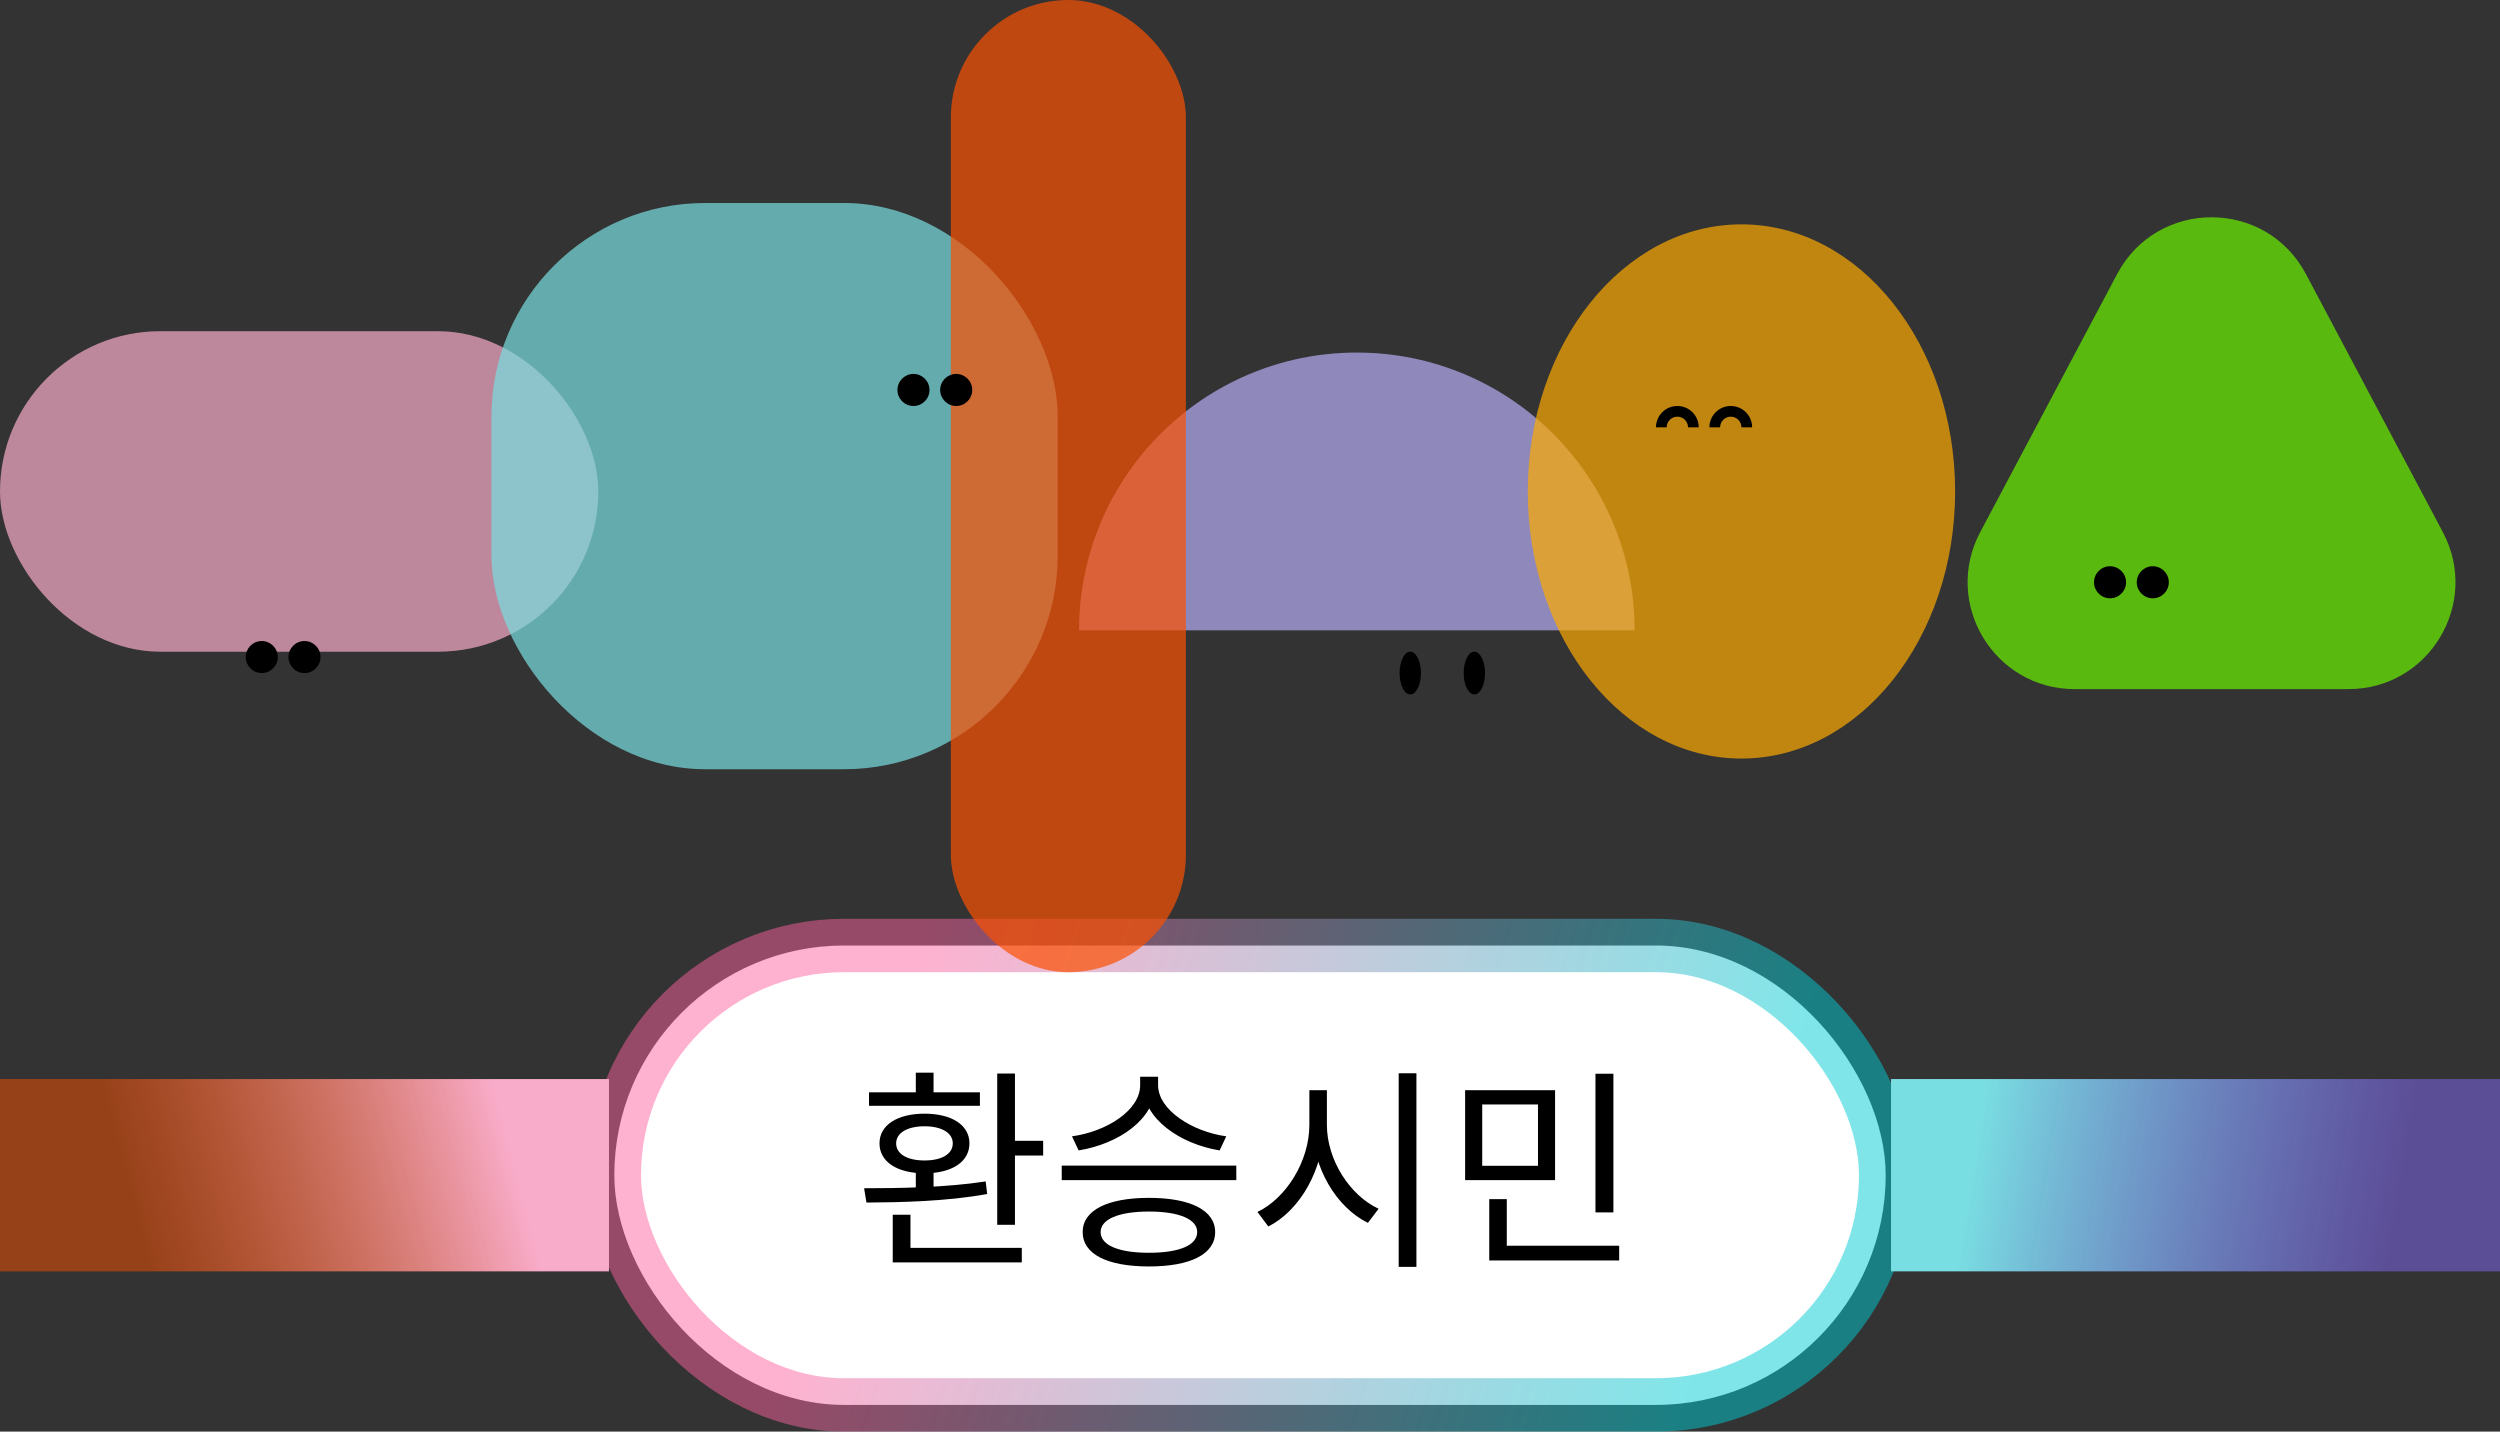 <svg width="234" height="134" viewBox="0 0 234 134" fill="none" xmlns="http://www.w3.org/2000/svg">
<rect x="0" y="0" width="234" height="134" fill="#333333" stroke="none"/>
<rect x="57.5" y="88.5" width="119" height="43" rx="21.5" fill="white" stroke="url(#paint0_linear_0_1)" stroke-width="5"/>
<rect y="101" width="57" height="18" fill="url(#paint1_linear_0_1)"/>
<rect x="177" y="101" width="57" height="18" fill="url(#paint2_linear_0_1)"/>
<path d="M93.34 100.48V114.64H95V100.48H93.34ZM94.3 106.78V108.16H97.64V106.78H94.3ZM83.56 116.8V118.16H95.64V116.8H83.56ZM83.56 113.7V117.22H85.22V113.7H83.56ZM85.72 109.32V111.78H87.38V109.32H85.72ZM81.1 112.56C84.24 112.54 88.58 112.46 92.4 111.76L92.26 110.58C88.54 111.16 84.08 111.22 80.88 111.22L81.1 112.56ZM81.34 102.24V103.5H91.72V102.24H81.34ZM86.54 104.24C84 104.24 82.32 105.3 82.32 107.02C82.32 108.76 84 109.82 86.54 109.82C89.08 109.82 90.74 108.76 90.74 107.02C90.74 105.3 89.08 104.24 86.54 104.24ZM86.54 105.42C88.14 105.42 89.18 106.04 89.18 107.02C89.18 108.02 88.14 108.62 86.54 108.62C84.92 108.62 83.88 108.02 83.88 107.02C83.88 106.04 84.92 105.42 86.54 105.42ZM85.72 100.4V102.8H87.38V100.4H85.72ZM106.718 100.78V101.58C106.718 103.92 103.578 105.92 100.338 106.36L100.958 107.68C104.658 107.08 108.138 104.78 108.138 101.58V100.78H106.718ZM106.978 100.78V101.58C106.978 104.72 110.478 107.08 114.158 107.68L114.778 106.36C111.578 105.92 108.398 103.88 108.398 101.58V100.78H106.978ZM99.378 109.1V110.46H115.718V109.1H99.378ZM107.538 112.12C103.658 112.12 101.338 113.28 101.338 115.32C101.338 117.4 103.658 118.54 107.538 118.54C111.418 118.54 113.738 117.4 113.738 115.32C113.738 113.28 111.418 112.12 107.538 112.12ZM107.538 113.4C110.378 113.4 112.058 114.12 112.058 115.32C112.058 116.56 110.378 117.26 107.538 117.26C104.718 117.26 103.018 116.56 103.018 115.32C103.018 114.12 104.718 113.4 107.538 113.4ZM122.557 102.04V105.28C122.557 108.7 120.377 112.16 117.697 113.44L118.717 114.8C121.677 113.3 123.917 109.44 123.917 105.28V102.04H122.557ZM122.837 102.04V105.28C122.837 109.3 125.097 113.02 128.037 114.46L129.037 113.14C126.357 111.9 124.197 108.58 124.197 105.28V102.04H122.837ZM130.917 100.46V118.58H132.577V100.46H130.917ZM137.135 102.04V110.46H145.555V102.04H137.135ZM143.955 103.38V109.12H138.735V103.38H143.955ZM149.335 100.5V113.48H151.015V100.5H149.335ZM139.395 116.6V117.98H151.555V116.6H139.395ZM139.395 112.24V117.16H141.035V112.24H139.395Z" fill="black"/>
<rect y="31" width="56" height="30" rx="15" fill="#F9ACCA" fill-opacity="0.7"/>
<rect x="46" y="19" width="53" height="53" rx="20" fill="#79DEE2" fill-opacity="0.7"/>
<path fill-rule="evenodd" clip-rule="evenodd" d="M153 59C153 44.641 141.359 33 127 33C112.641 33 101 44.641 101 59H153Z" fill="#B7ADF6" fill-opacity="0.7"/>
<ellipse cx="163" cy="46" rx="20" ry="25" fill="#FDAA02" fill-opacity="0.7"/>
<path d="M198.166 25.651C201.925 18.566 212.075 18.566 215.834 25.651L228.653 49.813C232.187 56.474 227.359 64.5 219.819 64.5H194.181C186.641 64.5 181.813 56.474 185.347 49.813L198.166 25.651Z" fill="#6BF200" fill-opacity="0.7"/>
<rect x="89" width="22" height="91" rx="11" fill="#FB5002" fill-opacity="0.7"/>
<circle cx="24.5" cy="61.5" r="1.5" fill="black"/>
<circle cx="28.5" cy="61.5" r="1.5" fill="black"/>
<circle cx="85.5" cy="36.5" r="1.5" fill="black"/>
<circle cx="89.5" cy="36.5" r="1.5" fill="black"/>
<circle cx="197.5" cy="54.5" r="1.5" fill="black"/>
<circle cx="201.5" cy="54.5" r="1.5" fill="black"/>
<ellipse cx="132" cy="63" rx="1" ry="2" fill="black"/>
<ellipse cx="138" cy="63" rx="1" ry="2" fill="black"/>
<path fill-rule="evenodd" clip-rule="evenodd" d="M164 40C164 38.895 163.105 38 162 38C160.895 38 160 38.895 160 40L161 40C161 39.448 161.448 39 162 39C162.552 39 163 39.448 163 40L164 40Z" fill="black"/>
<path fill-rule="evenodd" clip-rule="evenodd" d="M159 40C159 38.895 158.105 38 157 38C155.895 38 155 38.895 155 40L156 40C156 39.448 156.448 39 157 39C157.552 39 158 39.448 158 40L159 40Z" fill="black"/>
<defs>
<linearGradient id="paint0_linear_0_1" x1="81.5" y1="102" x2="159.166" y2="126.556" gradientUnits="userSpaceOnUse">
<stop stop-color="#FE619E" stop-opacity="0.49"/>
<stop offset="1" stop-color="#01CCD2" stop-opacity="0.5"/>
</linearGradient>
<linearGradient id="paint1_linear_0_1" x1="48.5" y1="110" x2="14" y2="119" gradientUnits="userSpaceOnUse">
<stop stop-color="#F9ACCA"/>
<stop offset="1" stop-color="#FB5000" stop-opacity="0.5"/>
</linearGradient>
<linearGradient id="paint2_linear_0_1" x1="184" y1="112.5" x2="224" y2="119" gradientUnits="userSpaceOnUse">
<stop stop-color="#79DEE2"/>
<stop offset="1" stop-color="#8367F9" stop-opacity="0.5"/>
</linearGradient>
</defs>
</svg>